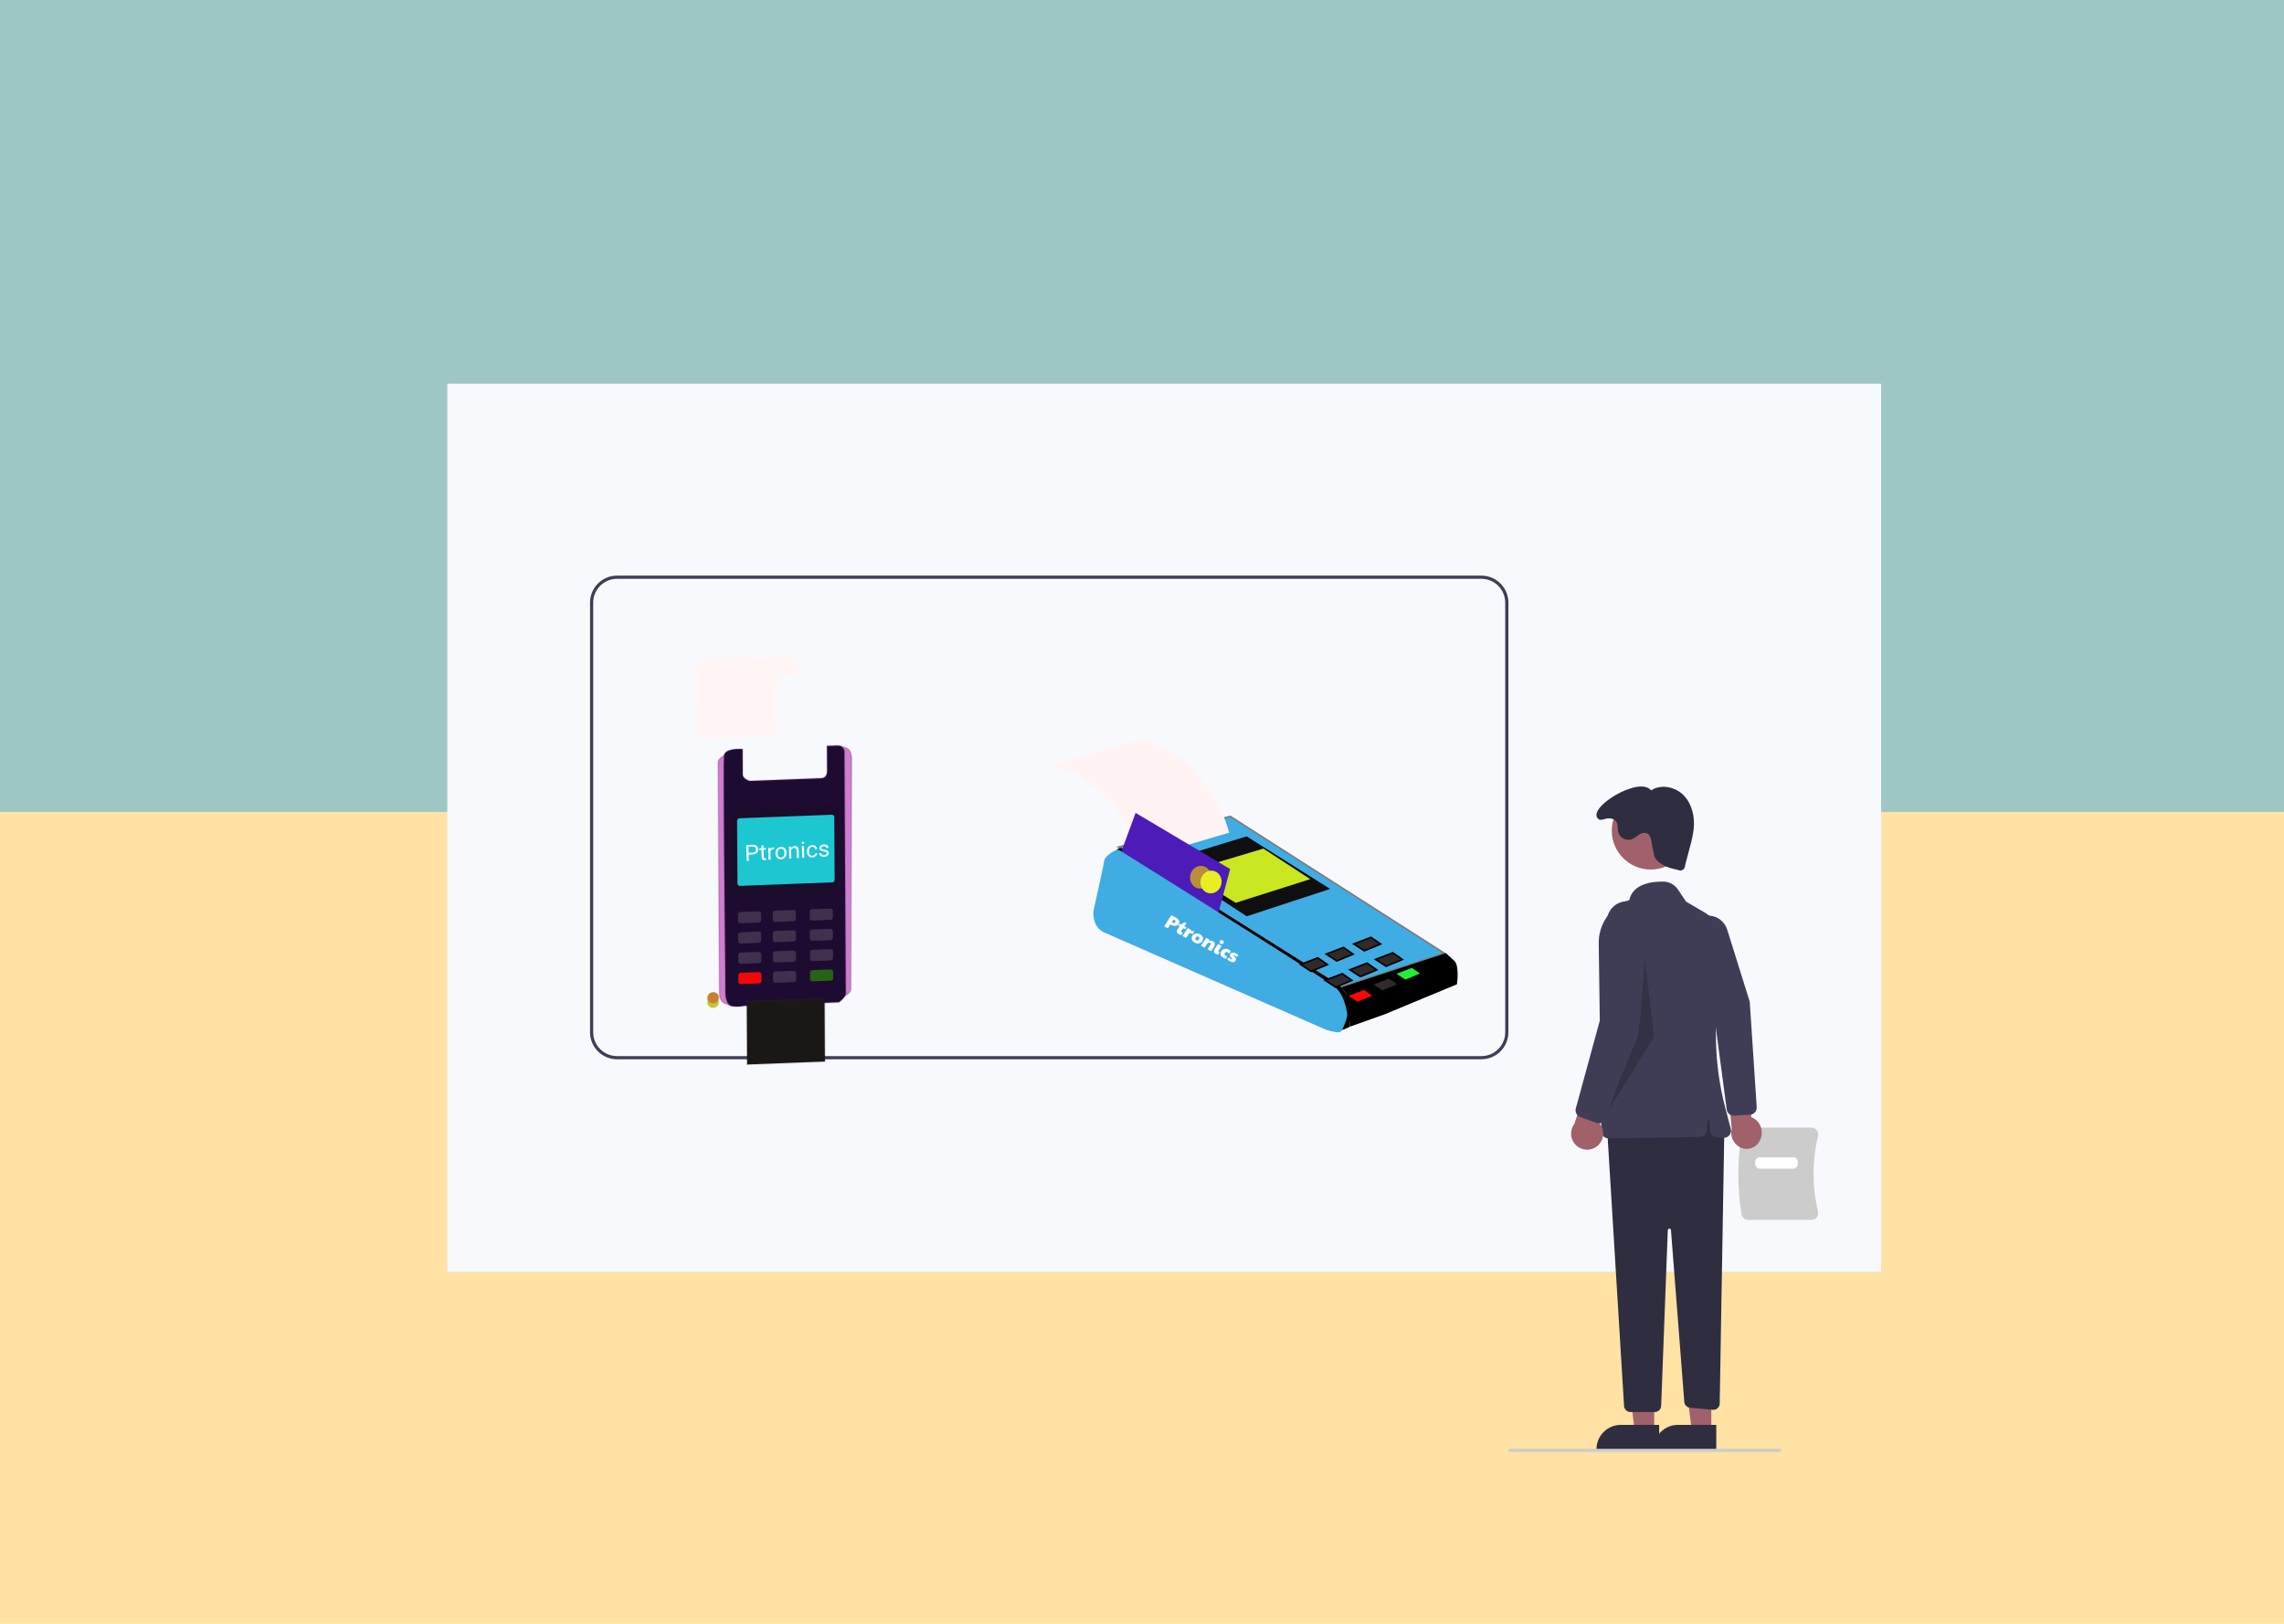 <svg width="1440" height="1024" viewBox="0 0 1440 1024" fill="none" xmlns="http://www.w3.org/2000/svg">
<g clip-path="url(#clip0)">
<rect width="1440" height="1024" fill="white"/>
<rect width="1440" height="1024" fill="#FFC446" fill-opacity="0.49"/>
<rect width="1460" height="512" fill="#3FACE4" fill-opacity="0.5"/>
<g filter="url(#filter0_d)">
<rect x="272" y="232" width="904" height="560" fill="#F8F9FD"/>
</g>
<path d="M934 668H389C384.493 667.995 380.172 666.202 376.985 663.015C373.798 659.828 372.005 655.507 372 651V380C372.005 375.493 373.798 371.172 376.985 367.985C380.172 364.798 384.493 363.005 389 363H934C938.507 363.005 942.828 364.798 946.015 367.985C949.202 371.172 950.995 375.493 951 380V651C950.995 655.507 949.202 659.828 946.015 663.015C942.828 666.202 938.507 667.995 934 668V668ZM389 365C385.023 365.004 381.21 366.586 378.398 369.398C375.586 372.21 374.004 376.023 374 380V651C374.004 654.977 375.586 658.79 378.398 661.602C381.21 664.414 385.023 665.996 389 666H934C937.977 665.996 941.79 664.414 944.602 661.602C947.414 658.79 948.996 654.977 949 651V380C948.996 376.023 947.414 372.21 944.602 369.398C941.79 366.586 937.977 365.004 934 365H389Z" fill="#3F3D56"/>
<path d="M503.885 426.002L490.029 426.528L490.042 429.372L490.15 447.846L490.208 457.793L490.241 464.189L442.116 466.016L440.657 466.071C440.165 465.38 439.179 463.571 439.174 461.864L439.018 434.863L438.943 420.649C439.658 418.965 441.394 415.581 442.556 415.538C443.727 415.493 478.05 414.663 495.065 414.255C498.559 412.985 502.379 417.293 503.846 419.608L503.885 426.002Z" fill="#FFF5F5"/>
<g filter="url(#filter1_dd)">
<path d="M441.107 641.206L440.869 599.995L489.792 598.135L490.024 639.35L441.107 641.206Z" fill="#1A1717"/>
<path d="M441.107 641.206L440.869 599.995L489.792 598.135L490.024 639.35L441.107 641.206Z" stroke="black" stroke-opacity="0.2"/>
</g>
<g filter="url(#filter2_dd)">
<path d="M506.452 593.926C506.444 596.201 502.547 598.307 500.6 599.074L500.612 594.101L500.643 586.28L500.741 555.718L500.214 497.451L500.388 445.563L499.672 440.61C500.16 440.595 501.718 440.832 504.043 441.903C506.375 442.97 506.945 446.555 506.937 448.215L506.452 593.926Z" fill="#B52BAF" fill-opacity="0.6"/>
<path d="M506.452 593.926C506.444 596.201 502.547 598.307 500.6 599.074L500.612 594.101L500.643 586.28L500.741 555.718L500.214 497.451L500.388 445.563L499.672 440.61C500.16 440.595 501.718 440.832 504.043 441.903C506.375 442.97 506.945 446.555 506.937 448.215L506.452 593.926Z" stroke="#451A67" stroke-opacity="0.2"/>
</g>
<g filter="url(#filter3_dd)">
<path d="M422.742 450.626C422.725 448.354 426.601 446.218 428.541 445.433L428.571 450.407L428.614 458.224L428.788 488.778L429.849 547.016L430.138 598.891L430.893 603.839C430.406 603.857 428.854 603.63 426.513 602.582C424.171 601.534 423.572 597.955 423.562 596.297L422.742 450.626Z" fill="#B52BAF" fill-opacity="0.6"/>
<path d="M422.742 450.626C422.725 448.354 426.601 446.218 428.541 445.433L428.571 450.407L428.614 458.224L428.788 488.778L429.849 547.016L430.138 598.891L430.893 603.839C430.406 603.857 428.854 603.63 426.513 602.582C424.171 601.534 423.572 597.955 423.562 596.297L422.742 450.626Z" stroke="#451A67" stroke-opacity="0.2"/>
</g>
<g filter="url(#filter4_dd)">
<path d="M426.523 446.371C427.083 442.442 434.524 442.112 438.17 442.44L438.263 458.487C438.279 460.718 441.203 462.096 442.665 462.506L487.873 460.791C490.791 460.679 491.507 457.859 491.498 456.464L491.406 440.417L497.968 440.168C500.886 440.057 502.112 442.338 502.362 443.491L502.437 456.049L502.504 467.91L502.784 517.45L503.223 596.297C503.239 598.527 500.333 601.058 498.88 602.045L489.399 602.404L489.383 599.614L441.258 601.44L441.274 604.23L439.083 604.316C438.115 604.584 435.298 605.016 431.795 604.591C428.291 604.166 427.387 598.943 427.367 596.385L427.274 579.639C426.793 536.853 425.963 450.3 426.523 446.371Z" fill="#1E0B31"/>
<path d="M426.523 446.371C427.083 442.442 434.524 442.112 438.17 442.44L438.263 458.487C438.279 460.718 441.203 462.096 442.665 462.506L487.873 460.791C490.791 460.679 491.507 457.859 491.498 456.464L491.406 440.417L497.968 440.168C500.886 440.057 502.112 442.338 502.362 443.491L502.437 456.049L502.504 467.91L502.784 517.45L503.223 596.297C503.239 598.527 500.333 601.058 498.88 602.045L489.399 602.404L489.383 599.614L441.258 601.44L441.274 604.23L439.083 604.316C438.115 604.584 435.298 605.016 431.795 604.591C428.291 604.166 427.387 598.943 427.367 596.385L427.274 579.639C426.793 536.853 425.963 450.3 426.523 446.371Z" stroke="#451A67" stroke-opacity="0.2"/>
</g>
<g filter="url(#filter5_dd)">
<path d="M495.023 478.092L435.593 480.348C433.478 480.429 431.774 482.163 431.785 484.223L432.055 532.19C432.067 534.25 433.79 535.854 435.905 535.774L495.336 533.517C497.45 533.437 499.155 531.702 499.143 529.643L498.873 481.675C498.862 479.616 497.138 478.011 495.023 478.092Z" fill="#100F0F" fill-opacity="0.2"/>
</g>
<g filter="url(#filter6_dd)">
<path d="M494.453 483.8L436.261 486.01C435.415 486.042 434.733 486.736 434.738 487.559L434.961 527.211C434.966 528.035 435.655 528.677 436.501 528.645L494.692 526.435C495.538 526.402 496.22 525.709 496.215 524.885L495.992 485.233C495.987 484.41 495.298 483.768 494.453 483.8Z" fill="#1CC7D2"/>
</g>
<g filter="url(#filter7_dd)">
<path d="M448.317 544.683L436.796 545.12C435.95 545.152 435.268 545.846 435.273 546.67L435.296 550.793C435.301 551.617 435.99 552.259 436.836 552.226L448.358 551.789C449.203 551.757 449.885 551.063 449.881 550.239L449.857 546.116C449.852 545.292 449.163 544.65 448.317 544.683Z" fill="#C4C4C4" fill-opacity="0.2"/>
</g>
<g filter="url(#filter8_dd)">
<path d="M448.397 557.472L436.876 557.909C436.03 557.942 435.348 558.635 435.353 559.459L435.376 563.581C435.38 564.405 436.07 565.047 436.915 565.014L448.437 564.577C449.283 564.546 449.965 563.851 449.96 563.027L449.937 558.905C449.932 558.081 449.243 557.439 448.397 557.472Z" fill="#C4C4C4" fill-opacity="0.2"/>
</g>
<g filter="url(#filter9_dd)">
<path d="M448.466 570.26L436.944 570.699C436.098 570.73 435.417 571.425 435.421 572.248L435.444 576.37C435.449 577.194 436.138 577.836 436.984 577.804L448.506 577.367C449.351 577.334 450.033 576.641 450.029 575.817L450.005 571.694C450.001 570.871 449.312 570.229 448.466 570.26Z" fill="#C4C4C4" fill-opacity="0.2"/>
</g>
<g filter="url(#filter10_dd)">
<path d="M448.552 583.046L437.03 583.483C436.184 583.516 435.502 584.209 435.507 585.033L435.531 589.156C435.535 589.979 436.224 590.621 437.07 590.59L448.591 590.151C449.438 590.12 450.119 589.425 450.115 588.602L450.091 584.479C450.087 583.655 449.397 583.014 448.552 583.046Z" fill="#F30808"/>
</g>
<g filter="url(#filter11_dd)">
<path d="M470.403 582.218L458.881 582.655C458.036 582.688 457.354 583.381 457.359 584.205L457.382 588.328C457.386 589.151 458.076 589.793 458.922 589.762L470.444 589.324C471.289 589.292 471.971 588.597 471.966 587.774L471.943 583.651C471.938 582.827 471.249 582.185 470.403 582.218Z" fill="#C4C4C4" fill-opacity="0.2"/>
</g>
<g filter="url(#filter12_dd)">
<path d="M493.743 581.334L482.222 581.773C481.375 581.804 480.694 582.499 480.699 583.323L480.722 587.445C480.726 588.269 481.416 588.911 482.261 588.878L493.783 588.441C494.629 588.408 495.311 587.715 495.306 586.891L495.283 582.769C495.278 581.945 494.589 581.303 493.743 581.334Z" fill="#286214"/>
</g>
<g filter="url(#filter13_dd)">
<path d="M470.345 569.425L458.823 569.862C457.977 569.894 457.296 570.589 457.3 571.412L457.323 575.535C457.328 576.359 458.017 577.001 458.863 576.968L470.385 576.531C471.23 576.499 471.912 575.805 471.908 574.981L471.884 570.858C471.88 570.035 471.191 569.393 470.345 569.425Z" fill="#C4C4C4" fill-opacity="0.2"/>
</g>
<g filter="url(#filter14_dd)">
<path d="M493.683 568.546L482.161 568.983C481.315 569.016 480.633 569.709 480.638 570.533L480.661 574.655C480.666 575.479 481.355 576.121 482.201 576.089L493.722 575.651C494.568 575.62 495.25 574.925 495.245 574.101L495.222 569.979C495.217 569.155 494.528 568.514 493.683 568.546Z" fill="#C4C4C4" fill-opacity="0.2"/>
</g>
<g filter="url(#filter15_dd)">
<path d="M470.274 556.64L458.753 557.077C457.907 557.11 457.225 557.803 457.23 558.627L457.253 562.749C457.257 563.573 457.947 564.215 458.792 564.182L470.314 563.745C471.16 563.714 471.842 563.019 471.837 562.195L471.814 558.073C471.809 557.249 471.12 556.607 470.274 556.64Z" fill="#C4C4C4" fill-opacity="0.2"/>
</g>
<g filter="url(#filter16_dd)">
<path d="M493.6 555.749L482.079 556.187C481.233 556.218 480.551 556.913 480.556 557.736L480.579 561.859C480.584 562.683 481.273 563.325 482.119 563.292L493.641 562.855C494.486 562.822 495.168 562.129 495.163 561.305L495.14 557.182C495.136 556.359 494.446 555.717 493.6 555.749Z" fill="#C4C4C4" fill-opacity="0.2"/>
</g>
<g filter="url(#filter17_dd)">
<path d="M470.202 543.847L458.68 544.284C457.835 544.317 457.153 545.01 457.157 545.834L457.181 549.957C457.186 550.781 457.875 551.422 458.721 551.39L470.242 550.953C471.088 550.921 471.769 550.226 471.765 549.403L471.742 545.28C471.737 544.456 471.048 543.814 470.202 543.847Z" fill="#C4C4C4" fill-opacity="0.2"/>
</g>
<g filter="url(#filter18_dd)">
<path d="M493.538 542.968L482.017 543.406C481.17 543.437 480.489 544.132 480.494 544.956L480.517 549.077C480.521 549.901 481.211 550.543 482.056 550.511L493.578 550.074C494.424 550.041 495.106 549.348 495.101 548.524L495.078 544.402C495.074 543.577 494.384 542.936 493.538 542.968Z" fill="#C4C4C4" fill-opacity="0.2"/>
</g>
<path d="M449.631 635.603C451.644 635.526 453.268 633.873 453.257 631.911C453.246 629.949 451.605 628.42 449.59 628.496C447.577 628.573 445.954 630.226 445.965 632.188C445.976 634.15 447.617 635.678 449.631 635.603Z" fill="#C4C732"/>
<path d="M449.619 632.755C451.632 632.678 453.256 631.026 453.245 629.063C453.234 627.101 451.593 625.573 449.579 625.649C447.565 625.726 445.942 627.378 445.953 629.34C445.964 631.303 447.605 632.831 449.619 632.755Z" fill="#C78232"/>
<g filter="url(#filter19_dd)">
<path d="M442.012 508.956L442.114 512.886L440.748 512.967L440.494 502.926L444.298 502.708C445.433 502.64 446.321 502.871 446.976 503.394C447.632 503.919 447.971 504.643 448.001 505.564C448.021 506.541 447.73 507.308 447.112 507.875C446.5 508.435 445.61 508.75 444.441 508.818L442.012 508.956ZM441.986 507.873L444.431 507.733C445.156 507.692 445.71 507.494 446.092 507.139C446.473 506.781 446.651 506.288 446.633 505.66C446.62 505.061 446.413 504.595 446.018 504.257C445.623 503.92 445.082 503.767 444.408 503.791L441.882 503.938L441.986 507.873ZM451.35 503.072L451.395 504.88L452.827 504.797L452.852 505.783L451.42 505.866L451.544 510.49C451.55 510.789 451.616 511.013 451.747 511.157C451.877 511.297 452.098 511.357 452.41 511.337C452.559 511.33 452.769 511.289 453.033 511.218L453.055 512.255C452.716 512.365 452.382 512.43 452.053 512.45C451.468 512.484 451.023 512.336 450.709 512.011C450.403 511.684 450.247 511.201 450.227 510.568L450.11 505.941L448.711 506.022L448.686 505.036L450.085 504.954L450.041 503.147L451.35 503.072ZM458.107 505.638C457.911 505.615 457.691 505.614 457.46 505.627C456.603 505.674 456.026 506.066 455.735 506.797L455.871 512.093L454.561 512.167L454.366 504.708L455.642 504.634L455.687 505.494C456.105 504.801 456.702 504.435 457.492 504.389C457.747 504.374 457.942 504.395 458.077 504.452L458.107 505.638ZM458.895 508.112C458.875 507.383 459.009 506.715 459.282 506.116C459.571 505.512 459.968 505.039 460.489 504.69C461.01 504.343 461.608 504.15 462.283 504.111C463.328 504.05 464.181 504.353 464.841 505.02C465.508 505.685 465.857 506.601 465.886 507.769L465.885 507.861C465.904 508.587 465.776 509.248 465.501 509.844C465.232 510.435 464.841 510.904 464.314 511.257C463.788 511.612 463.183 511.807 462.492 511.848C461.454 511.907 460.601 511.604 459.934 510.939C459.274 510.272 458.927 509.36 458.901 508.201L458.895 508.112ZM460.221 508.187C460.242 509.014 460.457 509.666 460.857 510.147C461.271 510.623 461.808 510.843 462.467 510.806C463.134 510.767 463.657 510.483 464.038 509.954C464.418 509.422 464.594 508.699 464.568 507.785C464.55 506.966 464.336 506.314 463.918 505.832C463.508 505.345 462.969 505.122 462.31 505.159C461.66 505.197 461.143 505.478 460.76 506.002C460.376 506.525 460.194 507.255 460.221 508.187ZM468.674 503.881L468.743 504.815C469.312 504.064 470.07 503.66 471.017 503.605C472.639 503.511 473.478 504.355 473.535 506.133L473.66 511.064L472.351 511.139L472.223 506.202C472.204 505.665 472.071 505.273 471.811 505.031C471.56 504.787 471.167 504.682 470.647 504.711C470.22 504.736 469.848 504.869 469.532 505.108C469.216 505.347 468.972 505.651 468.799 506.022L468.935 511.337L467.626 511.412L467.438 503.95L468.674 503.881ZM477.068 510.866L475.758 510.94L475.564 503.482L476.873 503.407L477.068 510.866ZM475.404 501.51C475.404 501.301 475.461 501.124 475.587 500.972C475.714 500.823 475.906 500.741 476.162 500.726C476.417 500.712 476.612 500.772 476.749 500.906C476.884 501.042 476.953 501.213 476.959 501.42C476.966 501.625 476.903 501.803 476.773 501.949C476.644 502.094 476.451 502.175 476.196 502.189C475.941 502.204 475.747 502.146 475.612 502.015C475.479 501.885 475.412 501.716 475.404 501.51ZM482.232 509.662C482.701 509.635 483.102 509.474 483.444 509.179C483.793 508.881 483.973 508.527 483.999 508.112L485.242 508.039C485.23 508.468 485.086 508.885 484.817 509.286C484.549 509.689 484.187 510.016 483.72 510.276C483.267 510.53 482.776 510.675 482.256 510.705C481.211 510.765 480.372 510.474 479.733 509.835C479.1 509.19 478.771 508.279 478.738 507.104L478.735 506.889C478.715 506.163 478.838 505.508 479.095 504.928C479.36 504.345 479.736 503.885 480.242 503.542C480.75 503.199 481.349 503.01 482.049 502.969C482.913 502.918 483.63 503.129 484.21 503.597C484.799 504.063 485.122 504.695 485.181 505.493L483.939 505.565C483.885 505.086 483.689 504.7 483.341 504.412C482.991 504.122 482.577 503.986 482.076 504.017C481.409 504.056 480.902 504.318 480.544 504.808C480.187 505.296 480.026 505.978 480.048 506.862L480.054 507.103C480.074 507.964 480.279 508.612 480.653 509.056C481.028 509.5 481.557 509.701 482.232 509.662ZM491.199 508.067C491.189 507.722 491.048 507.462 490.769 507.292C490.504 507.112 490.029 506.976 489.359 506.876C488.698 506.774 488.165 506.64 487.768 506.47C487.372 506.301 487.083 506.085 486.885 505.831C486.695 505.574 486.591 505.264 486.586 504.894C486.568 504.283 486.821 503.751 487.337 503.299C487.861 502.844 488.535 502.594 489.367 502.545C490.231 502.497 490.943 502.674 491.495 503.078C492.047 503.485 492.339 504.025 492.355 504.706L491.037 504.781C491.025 504.434 490.863 504.142 490.547 503.907C490.239 503.672 489.855 503.567 489.394 503.592C488.916 503.62 488.541 503.745 488.282 503.961C488.016 504.179 487.884 504.452 487.894 504.778C487.904 505.085 488.031 505.312 488.288 505.453C488.544 505.594 488.997 505.718 489.652 505.823C490.314 505.927 490.849 506.067 491.264 506.24C491.678 506.413 491.98 506.636 492.184 506.905C492.387 507.17 492.493 507.503 492.51 507.9C492.52 508.57 492.266 509.118 491.726 509.556C491.183 509.989 490.48 510.229 489.607 510.279C488.99 510.315 488.442 510.241 487.963 510.057C487.484 509.873 487.109 509.6 486.831 509.238C486.557 508.871 486.412 508.469 486.401 508.027L487.711 507.952C487.748 508.377 487.929 508.708 488.262 508.942C488.6 509.171 489.039 509.269 489.575 509.239C490.076 509.208 490.471 509.089 490.766 508.879C491.059 508.665 491.208 508.393 491.199 508.067Z" fill="white"/>
</g>
<g filter="url(#filter20_dd)">
<path d="M755.594 490.797L685.111 510.21L825.704 598.364L890.611 577.126L755.594 490.797Z" fill="#3FACE4" stroke="#7F7A7A"/>
<path d="M765.977 503.434L713.559 519.419L766.003 553.835L818.613 536.577L765.977 503.434Z" fill="#0F0F0F"/>
<path d="M776.516 511.156L727.516 525.806L759.094 545.328L806.089 530.395L776.516 511.156Z" fill="#CAE621"/>
<path d="M824.139 597.105L686.792 510.707L684.023 511.616L685.054 512.54L721.004 536.056L771.96 568.702C784.102 576.131 810.51 592.429 819.002 598.199C827.494 603.969 826.877 617.148 825.508 623.016L825.087 625.815L826.92 625.294L830.663 623.744L832.155 613.823C833.072 607.718 827.193 600.134 824.139 597.105Z" fill="black"/>
<path d="M700.631 442L644.986 458.05L643 459.588L648.442 460.356C651.598 461.408 658.603 463.972 661.368 465.816C664.823 468.122 671.581 473.752 680.038 481.699C686.804 488.057 696.663 507.944 700.748 517.093L754.923 501.095L753.568 496.488L750.878 489.094L745.915 479.302C743.217 475.198 736.367 465.382 730.549 458.95C724.73 452.517 708.18 444.97 700.631 442Z" fill="#FFF3F3"/>
<path d="M695.963 488.621L755.568 524.046L747.542 554.088L684.117 520.722L695.963 488.621Z" fill="#4D1BB8"/>
<path d="M676.251 518.573C676.648 515.928 681.573 513.003 683.985 511.871L685.704 512.113C729.195 539.291 817.315 594.637 821.866 598.604C827.555 603.563 828.871 612.322 829.348 614.987C829.824 617.652 826.634 625.255 825.259 626.62C824.159 627.711 818.499 626.186 815.808 625.287C771.907 606.018 682.514 566.789 676.145 564.02C669.775 561.251 669.012 553.748 669.427 550.343C671.536 540.855 675.853 521.219 676.251 518.573Z" fill="#3FACE4"/>
<path d="M829.31 603.551C828.108 601.823 826.657 599.8 825.477 598.691L891.614 577.066C892.333 577.71 894.417 579.599 896.997 582.011C899.577 584.424 899.124 592.812 898.576 596.705L853.105 615.593L830.883 623.516C831.002 622.213 831.196 617.302 831.427 614.761C831.717 611.583 830.384 605.095 829.31 603.551Z" fill="black"/>
<path d="M718.484 553.148L721.173 554.575C722.287 555.165 723.015 555.824 723.359 556.552C723.71 557.283 723.649 558.014 723.175 558.744C722.876 559.204 722.464 559.525 721.936 559.709C721.416 559.896 720.834 559.946 720.191 559.86C719.559 559.77 718.929 559.558 718.3 559.224L717.845 558.983L716.297 561.365L713.955 560.123L718.484 553.148ZM719.226 557.821C719.609 558.024 719.954 558.107 720.26 558.07C720.566 558.032 720.811 557.872 720.996 557.588C721.18 557.304 721.213 557.036 721.096 556.783C720.985 556.533 720.735 556.305 720.345 556.098L719.878 555.851L718.772 557.553C718.908 557.644 719.06 557.733 719.226 557.821ZM723.157 565.113C722.521 564.775 722.135 564.344 722 563.818C721.87 563.285 722 562.718 722.391 562.117L723.674 560.14L722.98 559.772L723.796 558.515L724.653 558.969L726.906 557.588L728.001 558.169L726.757 560.085L728.015 560.752L727.199 562.009L725.941 561.342L724.821 563.065C724.712 563.235 724.684 563.397 724.738 563.553C724.793 563.709 724.925 563.842 725.135 563.954C725.33 564.057 725.533 564.111 725.745 564.114L724.91 565.579C724.663 565.585 724.374 565.544 724.04 565.458C723.719 565.37 723.424 565.255 723.157 565.113ZM728.799 561.264L731.087 562.477L730.416 563.512C730.841 563.201 731.256 563.026 731.661 562.986C732.077 562.943 732.477 563.024 732.86 563.227L732.102 565.046C731.415 564.682 730.863 564.484 730.445 564.454C730.039 564.42 729.74 564.552 729.547 564.85L727.835 567.485L725.548 566.272L728.799 561.264ZM733.186 570.433C732.579 570.11 732.109 569.711 731.777 569.235C731.452 568.763 731.283 568.26 731.27 567.726C731.269 567.189 731.434 566.664 731.768 566.15C732.101 565.637 732.529 565.255 733.051 565.005C733.578 564.748 734.146 564.636 734.756 564.669C735.374 564.706 735.986 564.886 736.594 565.207C737.208 565.533 737.678 565.932 738.003 566.405C738.34 566.874 738.511 567.374 738.517 567.904C738.523 568.434 738.358 568.956 738.025 569.47C737.687 569.99 737.255 570.378 736.729 570.635C736.214 570.889 735.645 571.001 735.024 570.971C734.413 570.938 733.801 570.759 733.186 570.433ZM734.195 568.924C734.491 569.081 734.799 569.108 735.119 569.005C735.451 568.899 735.722 568.684 735.932 568.359C736.143 568.035 736.216 567.72 736.153 567.413C736.101 567.104 735.927 566.871 735.63 566.714C735.334 566.556 735.02 566.531 734.689 566.637C734.369 566.74 734.104 566.954 733.894 567.278C733.683 567.602 733.604 567.919 733.655 568.228C733.719 568.534 733.899 568.766 734.195 568.924ZM740.437 567.437L742.617 568.593L741.946 569.627C742.874 569.066 743.793 569.027 744.704 569.51C745.398 569.878 745.789 570.399 745.877 571.072C745.976 571.743 745.76 572.487 745.229 573.305L743.584 575.839L741.306 574.631L743.09 571.884C743.279 571.593 743.355 571.333 743.318 571.105C743.289 570.881 743.155 570.705 742.917 570.578C742.744 570.486 742.538 570.451 742.302 570.471C742.07 570.484 741.836 570.559 741.6 570.698C741.372 570.84 741.176 571.036 741.014 571.287L739.473 573.658L737.186 572.445L740.437 567.437ZM746.486 577.487C745.879 577.165 745.524 576.732 745.421 576.186C745.318 575.641 745.471 575.055 745.879 574.426L747.906 571.304L750.205 572.523L748.237 575.554C748.136 575.71 748.1 575.854 748.13 575.988C748.172 576.119 748.264 576.223 748.409 576.3C748.554 576.376 748.728 576.414 748.933 576.414L748.137 577.886C747.904 577.917 747.637 577.893 747.337 577.816C747.044 577.743 746.761 577.633 746.486 577.487ZM749.55 571.153C749.21 570.973 748.984 570.722 748.873 570.399C748.773 570.073 748.818 569.766 749.006 569.475C749.195 569.184 749.476 569.006 749.849 568.941C750.222 568.875 750.567 568.926 750.886 569.095C751.218 569.271 751.438 569.525 751.545 569.854C751.659 570.187 751.626 570.492 751.446 570.769C751.253 571.067 750.97 571.248 750.597 571.313C750.224 571.379 749.875 571.326 749.55 571.153ZM751.217 579.997C750.638 579.69 750.195 579.309 749.887 578.855C749.591 578.399 749.446 577.904 749.452 577.371C749.465 576.842 749.636 576.324 749.966 575.817C750.281 575.33 750.699 574.957 751.218 574.696C751.737 574.435 752.295 574.309 752.893 574.317C753.49 574.325 754.063 574.474 754.613 574.766C755.314 575.138 755.78 575.566 756.009 576.051L754.927 577.29C754.59 576.957 754.288 576.719 754.02 576.577C753.673 576.393 753.337 576.342 753.011 576.424C752.691 576.499 752.427 576.695 752.221 577.013C752.015 577.331 751.951 577.638 752.031 577.934C752.111 578.231 752.316 578.468 752.649 578.644C752.938 578.798 753.315 578.92 753.78 579.013L753.065 580.541C752.745 580.525 752.442 580.474 752.158 580.387C751.87 580.307 751.556 580.177 751.217 579.997ZM755.529 582.284C754.77 581.881 754.173 581.424 753.738 580.911L754.77 579.837C755.177 580.289 755.626 580.646 756.118 580.906C756.479 581.098 756.721 581.099 756.844 580.91C756.905 580.815 756.901 580.709 756.833 580.591C756.771 580.476 756.611 580.318 756.352 580.118C755.822 579.691 755.507 579.279 755.407 578.88C755.313 578.485 755.42 578.051 755.727 577.578C756.103 577.06 756.596 576.772 757.207 576.714C757.818 576.657 758.492 576.823 759.229 577.215C759.605 577.414 759.911 577.608 760.148 577.798C760.396 577.984 760.6 578.187 760.758 578.407L759.747 579.493C759.586 579.307 759.392 579.127 759.165 578.952C758.945 578.781 758.753 578.652 758.586 578.564C758.341 578.433 758.155 578.366 758.031 578.364C757.906 578.362 757.817 578.401 757.765 578.482C757.668 578.63 757.781 578.831 758.103 579.084C758.69 579.541 759.059 579.991 759.209 580.434C759.359 580.876 759.283 581.331 758.98 581.797C758.633 582.331 758.156 582.647 757.549 582.742C756.954 582.836 756.281 582.683 755.529 582.284Z" fill="white"/>
<g filter="url(#filter21_dd)">
<path d="M790.827 556.035L779.961 560.217L786.624 564.535L796.917 560.271L790.827 556.035Z" fill="#302A2A"/>
<path d="M790.827 556.035L779.961 560.217L786.624 564.535L796.917 560.271L790.827 556.035Z" stroke="black"/>
</g>
<g filter="url(#filter22_dd)">
<path d="M807.022 549.484L796.156 553.667L802.819 557.984L813.112 553.72L807.022 549.484Z" fill="#302A2A"/>
<path d="M807.022 549.484L796.156 553.667L802.819 557.984L813.112 553.72L807.022 549.484Z" stroke="black"/>
</g>
<g filter="url(#filter23_dd)">
<path d="M824.36 543.098L813.494 547.28L820.157 551.597L830.45 547.334L824.36 543.098Z" fill="#302A2A"/>
<path d="M824.36 543.098L813.494 547.28L820.157 551.597L830.45 547.334L824.36 543.098Z" stroke="black"/>
</g>
<g filter="url(#filter24_dd)">
<path d="M806.292 566.016L795.426 570.198L802.089 574.515L812.382 570.252L806.292 566.016Z" fill="#302A2A"/>
<path d="M806.292 566.016L795.426 570.198L802.089 574.515L812.382 570.252L806.292 566.016Z" stroke="black"/>
</g>
<g filter="url(#filter25_dd)">
<path d="M821.913 559.383L811.047 563.565L817.71 567.882L828.003 563.619L821.913 559.383Z" fill="#302A2A"/>
<path d="M821.913 559.383L811.047 563.565L817.71 567.882L828.003 563.619L821.913 559.383Z" stroke="black"/>
</g>
<g filter="url(#filter26_dd)">
<path d="M838.104 552.84L827.238 557.023L833.902 561.339L844.194 557.077L838.104 552.84Z" fill="#302A2A"/>
<path d="M838.104 552.84L827.238 557.023L833.902 561.339L844.194 557.077L838.104 552.84Z" stroke="black"/>
</g>
<g filter="url(#filter27_dd)">
<path d="M820.035 575.746L809.17 579.929L815.833 584.246L826.125 579.983L820.035 575.746Z" fill="#FF0707"/>
<path d="M820.035 575.746L809.17 579.929L815.833 584.246L826.125 579.983L820.035 575.746Z" stroke="black"/>
</g>
<g filter="url(#filter28_dd)">
<path d="M835.735 568.609L824.869 572.792L831.532 577.109L841.825 572.845L835.735 568.609Z" fill="#302A2A"/>
<path d="M835.735 568.609L824.869 572.792L831.532 577.109L841.825 572.845L835.735 568.609Z" stroke="black"/>
</g>
<g filter="url(#filter29_dd)">
<path d="M850.21 561.812L839.344 565.995L846.007 570.312L856.3 566.049L850.21 561.812Z" fill="#21F035"/>
<path d="M850.21 561.812L839.344 565.995L846.007 570.312L856.3 566.049L850.21 561.812Z" stroke="black"/>
</g>
<path d="M735.877 536.335C739.515 536.848 742.944 534.075 743.536 530.141C744.127 526.208 741.657 522.603 738.019 522.089C734.381 521.576 730.952 524.349 730.361 528.283C729.769 532.217 732.239 535.822 735.877 536.335Z" fill="#BA8E38"/>
<path d="M742.446 539.343C746.084 539.856 749.512 537.083 750.104 533.149C750.695 529.215 748.226 525.61 744.587 525.097C740.949 524.584 737.521 527.357 736.929 531.291C736.338 535.225 738.807 538.83 742.446 539.343Z" fill="#E9ED23"/>
</g>
<path d="M1097.94 765.679C1095.34 748.786 1095.34 731.596 1097.94 714.703C1098.11 713.698 1098.62 712.784 1099.4 712.123C1100.17 711.463 1101.16 711.1 1102.18 711.098H1142.05C1142.7 711.096 1143.33 711.241 1143.92 711.523C1144.5 711.805 1145.01 712.215 1145.41 712.724C1145.81 713.239 1146.1 713.841 1146.24 714.483C1146.38 715.125 1146.37 715.79 1146.21 716.428C1142.48 732.051 1142.48 748.331 1146.21 763.954C1146.37 764.592 1146.38 765.257 1146.24 765.899C1146.1 766.541 1145.81 767.143 1145.41 767.658C1145.01 768.167 1144.5 768.577 1143.92 768.859C1143.33 769.141 1142.7 769.286 1142.05 769.284H1102.18C1101.16 769.283 1100.17 768.919 1099.4 768.259C1098.62 767.598 1098.11 766.684 1097.94 765.679V765.679Z" fill="#CCCCCC"/>
<path d="M1130.51 737.008H1109.58C1108.79 737.007 1108.03 736.691 1107.46 736.129C1106.9 735.566 1106.58 734.804 1106.58 734.008V732.836C1106.58 732.041 1106.9 731.278 1107.46 730.716C1108.03 730.153 1108.79 729.837 1109.58 729.836H1130.51C1131.3 729.837 1132.07 730.153 1132.63 730.716C1133.19 731.278 1133.51 732.041 1133.51 732.836V734.008C1133.51 734.804 1133.19 735.566 1132.63 736.129C1132.07 736.691 1131.3 737.007 1130.51 737.008V737.008Z" fill="white"/>
<path d="M1109.65 719.048C1110.84 716.643 1111.08 713.878 1110.32 711.304C1109.57 708.73 1107.87 706.535 1105.57 705.156C1105.1 704.898 1104.62 704.681 1104.11 704.505L1103.29 668.195L1088.79 678.875L1091.79 711.718C1091.26 713.922 1091.44 716.24 1092.32 718.331C1093.2 720.422 1094.72 722.176 1096.67 723.335C1097.8 723.96 1099.04 724.344 1100.32 724.465C1101.59 724.586 1102.88 724.441 1104.1 724.038C1105.32 723.635 1106.45 722.983 1107.4 722.124C1108.36 721.266 1109.12 720.218 1109.65 719.048V719.048Z" fill="#A0616A"/>
<path d="M1103.54 702.925L1093.15 703.552C1092.04 703.579 1090.96 703.189 1090.12 702.457C1089.29 701.726 1088.76 700.707 1088.64 699.604L1080.01 634.657L1066.06 595.04C1064.88 591.74 1065.01 588.114 1066.42 584.905C1067.08 583.359 1068.04 581.964 1069.25 580.804C1070.47 579.644 1071.91 578.745 1073.48 578.161C1079.83 575.852 1086.79 579.508 1088.98 586.31L1103.17 631.731L1107.55 698.064C1107.63 699.266 1107.26 700.457 1106.5 701.391C1106.02 701.979 1105.39 702.427 1104.68 702.689C1104.32 702.823 1103.93 702.902 1103.54 702.925V702.925Z" fill="#3F3D56"/>
<path d="M1042.93 902.547L1030.67 902.546L1024.84 855.258L1042.94 855.259L1042.93 902.547Z" fill="#A0616A"/>
<path d="M1046.06 914.431L1006.53 914.429V913.929C1006.53 911.909 1006.93 909.908 1007.7 908.041C1008.47 906.174 1009.61 904.478 1011.04 903.049C1012.46 901.621 1014.16 900.487 1016.03 899.714C1017.89 898.941 1019.9 898.543 1021.92 898.543H1021.92L1046.06 898.544L1046.06 914.431Z" fill="#2F2E41"/>
<path d="M1078.93 902.547L1066.67 902.546L1060.84 855.258L1078.94 855.259L1078.93 902.547Z" fill="#A0616A"/>
<path d="M1082.06 914.431L1042.53 914.429V913.929C1042.53 911.909 1042.93 909.908 1043.7 908.041C1044.47 906.174 1045.61 904.478 1047.04 903.049C1048.46 901.621 1050.16 900.487 1052.03 899.714C1053.89 898.941 1055.9 898.543 1057.92 898.543H1057.92L1082.06 898.544L1082.06 914.431Z" fill="#2F2E41"/>
<path d="M1087.16 711.441L1084.23 885.135C1084.22 885.685 1084.1 886.228 1083.87 886.728C1083.64 887.229 1083.31 887.677 1082.91 888.044C1082.5 888.412 1082.02 888.691 1081.49 888.864C1080.97 889.038 1080.42 889.101 1079.87 889.051L1065.52 887.747C1064.58 887.662 1063.7 887.246 1063.04 886.573C1062.38 885.901 1061.97 885.015 1061.9 884.073L1053.5 775.728C1053.48 775.473 1053.36 775.236 1053.18 775.064C1052.99 774.893 1052.74 774.8 1052.48 774.805C1052.23 774.81 1051.98 774.913 1051.8 775.091C1051.62 775.27 1051.51 775.512 1051.5 775.767L1047.31 886.593C1047.27 887.627 1046.83 888.605 1046.08 889.323C1045.34 890.04 1044.34 890.441 1043.31 890.441H1027.92C1026.9 890.441 1025.92 890.053 1025.18 889.355C1024.44 888.657 1023.99 887.702 1023.93 886.685L1013.16 710.441L1077.16 694.441L1087.16 711.441Z" fill="#2F2E41"/>
<path d="M1040.74 548.345C1054.3 548.345 1065.3 537.348 1065.3 523.784C1065.3 510.219 1054.3 499.223 1040.74 499.223C1027.17 499.223 1016.18 510.219 1016.18 523.784C1016.18 537.348 1027.17 548.345 1040.74 548.345Z" fill="#A0616A"/>
<path d="M1010.97 716.608C1010.54 716.197 1010.2 715.706 1009.97 715.162C1009.73 714.619 1009.61 714.035 1009.6 713.443L1007.95 595.001C1007.85 588.976 1009.66 583.074 1013.12 578.144C1016.59 573.213 1021.53 569.508 1027.23 567.559C1029.53 557.12 1041.78 555.812 1048.92 555.969C1050.7 556.007 1052.44 556.474 1054.01 557.331C1055.57 558.188 1056.9 559.41 1057.89 560.891L1063.01 568.568L1074.29 575.18C1079.51 578.228 1083.63 582.854 1086.05 588.393C1088.47 593.931 1089.07 600.096 1087.76 605.997L1086.03 613.896C1079.91 641.856 1080.49 670.865 1087.72 698.556L1091.22 711.881C1091.4 712.575 1091.41 713.302 1091.26 714.002C1091.1 714.702 1090.78 715.355 1090.32 715.906C1089.86 716.457 1089.28 716.889 1088.61 717.168C1087.95 717.447 1087.24 717.564 1086.52 717.509L1082.46 717.196C1081.41 717.116 1080.42 716.668 1079.66 715.929C1078.9 715.191 1078.43 714.21 1078.33 713.158L1077.66 706.441C1077.65 706.318 1077.59 706.203 1077.5 706.12C1077.4 706.037 1077.28 705.991 1077.16 705.991C1077.04 705.991 1076.92 706.037 1076.82 706.12C1076.73 706.203 1076.67 706.318 1076.66 706.441L1076.01 712.944C1075.9 714.043 1075.39 715.063 1074.58 715.81C1073.77 716.557 1072.71 716.979 1071.6 716.996L1014.17 717.88C1014.15 717.88 1014.13 717.881 1014.1 717.881C1012.93 717.883 1011.81 717.426 1010.97 716.608V716.608Z" fill="#3F3D56"/>
<path d="M1042.66 537.942C1042.76 541.414 1045.17 543.423 1048.13 545.241C1051.09 547.06 1054.55 547.849 1057.94 548.609C1058.39 548.851 1058.9 548.971 1059.42 548.959C1059.94 548.946 1060.44 548.801 1060.88 548.537C1061.32 548.273 1061.69 547.9 1061.95 547.453C1062.2 547.006 1062.34 546.5 1062.34 545.985L1065.45 534.161C1066.55 530.385 1067.35 526.527 1067.85 522.624C1068.59 515.115 1066.82 507.037 1061.57 501.608C1056.33 496.179 1047.24 494.25 1040.96 498.433C1033.51 488.913 999.439 509.946 1007.84 516.566C1009.34 517.744 1011.62 516.254 1013.52 516.109C1015.42 515.965 1017.55 516.298 1018.75 517.771C1020.33 519.696 1019.64 522.562 1020.29 524.962C1020.56 525.807 1020.99 526.59 1021.56 527.266C1022.14 527.943 1022.84 528.499 1023.63 528.903C1024.41 529.308 1025.28 529.552 1026.16 529.622C1027.04 529.691 1027.93 529.586 1028.77 529.311C1030.34 528.537 1031.82 527.588 1033.17 526.482C1034.63 525.512 1036.47 524.796 1038.11 525.407C1040.27 526.214 1041.03 528.858 1041.23 531.155C1041.56 533.446 1042.04 535.713 1042.66 537.942Z" fill="#2F2E41"/>
<path opacity="0.2" d="M1036.92 603.766L1032.92 652.766L1011.92 703.766L1042.92 653.766L1036.92 603.766Z" fill="black"/>
<path d="M1007.01 722.759C1008.16 721.839 1009.09 720.678 1009.74 719.359C1010.39 718.04 1010.74 716.595 1010.77 715.125C1010.8 713.655 1010.51 712.197 1009.92 710.852C1009.32 709.508 1008.44 708.31 1007.33 707.343L1020.71 674.207L1002.51 677.883L992.595 708.786C991.094 710.754 990.367 713.204 990.552 715.672C990.737 718.14 991.821 720.455 993.598 722.177C995.375 723.9 997.723 724.91 1000.2 725.018C1002.67 725.125 1005.09 724.321 1007.01 722.759V722.759Z" fill="#A0616A"/>
<path d="M1006.62 708.143L996.319 704.429C995.257 704.041 994.38 703.269 993.859 702.266C993.338 701.263 993.211 700.101 993.504 699.01L1010.5 636.79L1013.09 580.558C1013.17 578.86 1013.59 577.196 1014.31 575.66C1015.04 574.124 1016.07 572.749 1017.33 571.613C1018.59 570.477 1020.07 569.604 1021.67 569.044C1023.28 568.484 1024.98 568.249 1026.67 568.352C1028.37 568.454 1030.03 568.893 1031.55 569.643C1033.08 570.393 1034.44 571.438 1035.56 572.718C1036.67 573.998 1037.52 575.488 1038.06 577.1C1038.6 578.712 1038.81 580.415 1038.68 582.109L1034.05 643.682L1012.39 705.401C1012.07 706.333 1011.44 707.132 1010.61 707.674C1009.79 708.216 1008.8 708.471 1007.82 708.4C1007.41 708.369 1007.01 708.282 1006.62 708.143V708.143Z" fill="#3F3D56"/>
<path d="M1122 915.648H952C951.735 915.648 951.48 915.543 951.293 915.356C951.105 915.168 951 914.914 951 914.648C951 914.383 951.105 914.129 951.293 913.941C951.48 913.754 951.735 913.648 952 913.648H1122C1122.27 913.648 1122.52 913.754 1122.71 913.941C1122.89 914.129 1123 914.383 1123 914.648C1123 914.914 1122.89 915.168 1122.71 915.356C1122.52 915.543 1122.27 915.648 1122 915.648Z" fill="#CCCCCC"/>
</g>
<defs>
<filter id="filter0_d" x="262" y="222" width="944" height="600" filterUnits="userSpaceOnUse" color-interpolation-filters="sRGB">
<feFlood flood-opacity="0" result="BackgroundImageFix"/>
<feColorMatrix in="SourceAlpha" type="matrix" values="0 0 0 0 0 0 0 0 0 0 0 0 0 0 0 0 0 0 127 0"/>
<feOffset dx="10" dy="10"/>
<feGaussianBlur stdDeviation="10"/>
<feColorMatrix type="matrix" values="0 0 0 0 0 0 0 0 0 0 0 0 0 0 0 0 0 0 0.25 0"/>
<feBlend mode="normal" in2="BackgroundImageFix" result="effect1_dropShadow"/>
<feBlend mode="normal" in="SourceGraphic" in2="effect1_dropShadow" result="shape"/>
</filter>
<filter id="filter1_dd" x="403.088" y="558.438" width="164.724" height="162.467" filterUnits="userSpaceOnUse" color-interpolation-filters="sRGB">
<feFlood flood-opacity="0" result="BackgroundImageFix"/>
<feColorMatrix in="SourceAlpha" type="matrix" values="0 0 0 0 0 0 0 0 0 0 0 0 0 0 0 0 0 0 127 0"/>
<feOffset dx="10" dy="10"/>
<feGaussianBlur stdDeviation="10"/>
<feColorMatrix type="matrix" values="0 0 0 0 0 0 0 0 0 0 0 0 0 0 0 0 0 0 0.25 0"/>
<feBlend mode="normal" in2="BackgroundImageFix" result="effect1_dropShadow"/>
<feColorMatrix in="SourceAlpha" type="matrix" values="0 0 0 0 0 0 0 0 0 0 0 0 0 0 0 0 0 0 127 0"/>
<feOffset dx="20" dy="20"/>
<feGaussianBlur stdDeviation="20"/>
<feColorMatrix type="matrix" values="0 0 0 0 0 0 0 0 0 0 0 0 0 0 0 0 0 0 0.25 0"/>
<feBlend mode="normal" in2="effect1_dropShadow" result="effect2_dropShadow"/>
<feBlend mode="normal" in="SourceGraphic" in2="effect2_dropShadow" result="shape"/>
</filter>
<filter id="filter2_dd" x="413.797" y="417.879" width="215.934" height="242.095" filterUnits="userSpaceOnUse" color-interpolation-filters="sRGB">
<feFlood flood-opacity="0" result="BackgroundImageFix"/>
<feColorMatrix in="SourceAlpha" type="matrix" values="0 0 0 0 0 0 0 0 0 0 0 0 0 0 0 0 0 0 127 0"/>
<feOffset dx="10" dy="10"/>
<feGaussianBlur stdDeviation="10"/>
<feColorMatrix type="matrix" values="0 0 0 0 0 0 0 0 0 0 0 0 0 0 0 0 0 0 0.25 0"/>
<feBlend mode="normal" in2="BackgroundImageFix" result="effect1_dropShadow"/>
<feColorMatrix in="SourceAlpha" type="matrix" values="0 0 0 0 0 0 0 0 0 0 0 0 0 0 0 0 0 0 127 0"/>
<feOffset dx="20" dy="20"/>
<feGaussianBlur stdDeviation="20"/>
<feColorMatrix type="matrix" values="0 0 0 0 0 0 0 0 0 0 0 0 0 0 0 0 0 0 0.25 0"/>
<feBlend mode="normal" in2="effect1_dropShadow" result="effect2_dropShadow"/>
<feBlend mode="normal" in="SourceGraphic" in2="effect2_dropShadow" result="shape"/>
</filter>
<filter id="filter3_dd" x="340.512" y="424.551" width="215.118" height="242.043" filterUnits="userSpaceOnUse" color-interpolation-filters="sRGB">
<feFlood flood-opacity="0" result="BackgroundImageFix"/>
<feColorMatrix in="SourceAlpha" type="matrix" values="0 0 0 0 0 0 0 0 0 0 0 0 0 0 0 0 0 0 127 0"/>
<feOffset dx="10" dy="10"/>
<feGaussianBlur stdDeviation="10"/>
<feColorMatrix type="matrix" values="0 0 0 0 0 0 0 0 0 0 0 0 0 0 0 0 0 0 0.25 0"/>
<feBlend mode="normal" in2="BackgroundImageFix" result="effect1_dropShadow"/>
<feColorMatrix in="SourceAlpha" type="matrix" values="0 0 0 0 0 0 0 0 0 0 0 0 0 0 0 0 0 0 127 0"/>
<feOffset dx="20" dy="20"/>
<feGaussianBlur stdDeviation="20"/>
<feColorMatrix type="matrix" values="0 0 0 0 0 0 0 0 0 0 0 0 0 0 0 0 0 0 0.25 0"/>
<feBlend mode="normal" in2="effect1_dropShadow" result="effect2_dropShadow"/>
<feBlend mode="normal" in="SourceGraphic" in2="effect2_dropShadow" result="shape"/>
</filter>
<filter id="filter4_dd" x="342.418" y="392.406" width="285.602" height="299.403" filterUnits="userSpaceOnUse" color-interpolation-filters="sRGB">
<feFlood flood-opacity="0" result="BackgroundImageFix"/>
<feColorMatrix in="SourceAlpha" type="matrix" values="0 0 0 0 0 0 0 0 0 0 0 0 0 0 0 0 0 0 127 0"/>
<feOffset dx="10" dy="10"/>
<feGaussianBlur stdDeviation="10"/>
<feColorMatrix type="matrix" values="0 0 0 0 0 0 0 0 0 0 0 0 0 0 0 0 0 0 0.25 0"/>
<feBlend mode="normal" in2="BackgroundImageFix" result="effect1_dropShadow"/>
<feColorMatrix in="SourceAlpha" type="matrix" values="0 0 0 0 0 0 0 0 0 0 0 0 0 0 0 0 0 0 127 0"/>
<feOffset dx="20" dy="20"/>
<feGaussianBlur stdDeviation="20"/>
<feColorMatrix type="matrix" values="0 0 0 0 0 0 0 0 0 0 0 0 0 0 0 0 0 0 0.25 0"/>
<feBlend mode="normal" in2="effect1_dropShadow" result="effect2_dropShadow"/>
<feBlend mode="normal" in="SourceGraphic" in2="effect2_dropShadow" result="shape"/>
</filter>
<filter id="filter5_dd" x="390.83" y="433.91" width="189.268" height="186.046" filterUnits="userSpaceOnUse" color-interpolation-filters="sRGB">
<feFlood flood-opacity="0" result="BackgroundImageFix"/>
<feColorMatrix in="SourceAlpha" type="matrix" values="0 0 0 0 0 0 0 0 0 0 0 0 0 0 0 0 0 0 127 0"/>
<feOffset dx="10" dy="10"/>
<feGaussianBlur stdDeviation="10"/>
<feColorMatrix type="matrix" values="0 0 0 0 0 0 0 0 0 0 0 0 0 0 0 0 0 0 0.25 0"/>
<feBlend mode="normal" in2="BackgroundImageFix" result="effect1_dropShadow"/>
<feColorMatrix in="SourceAlpha" type="matrix" values="0 0 0 0 0 0 0 0 0 0 0 0 0 0 0 0 0 0 127 0"/>
<feOffset dx="20" dy="20"/>
<feGaussianBlur stdDeviation="20"/>
<feColorMatrix type="matrix" values="0 0 0 0 0 0 0 0 0 0 0 0 0 0 0 0 0 0 0.25 0"/>
<feBlend mode="normal" in2="effect1_dropShadow" result="effect2_dropShadow"/>
<feBlend mode="normal" in="SourceGraphic" in2="effect2_dropShadow" result="shape"/>
</filter>
<filter id="filter6_dd" x="397.977" y="440.902" width="175" height="170.637" filterUnits="userSpaceOnUse" color-interpolation-filters="sRGB">
<feFlood flood-opacity="0" result="BackgroundImageFix"/>
<feColorMatrix in="SourceAlpha" type="matrix" values="0 0 0 0 0 0 0 0 0 0 0 0 0 0 0 0 0 0 127 0"/>
<feOffset dx="10" dy="10"/>
<feGaussianBlur stdDeviation="10"/>
<feColorMatrix type="matrix" values="0 0 0 0 0 0 0 0 0 0 0 0 0 0 0 0 0 0 0.25 0"/>
<feBlend mode="normal" in2="BackgroundImageFix" result="effect1_dropShadow"/>
<feColorMatrix in="SourceAlpha" type="matrix" values="0 0 0 0 0 0 0 0 0 0 0 0 0 0 0 0 0 0 127 0"/>
<feOffset dx="20" dy="20"/>
<feGaussianBlur stdDeviation="20"/>
<feColorMatrix type="matrix" values="0 0 0 0 0 0 0 0 0 0 0 0 0 0 0 0 0 0 0.25 0"/>
<feBlend mode="normal" in2="effect1_dropShadow" result="effect2_dropShadow"/>
<feBlend mode="normal" in="SourceGraphic" in2="effect2_dropShadow" result="shape"/>
</filter>
<filter id="filter7_dd" x="413.059" y="519.715" width="99.036" height="97.476" filterUnits="userSpaceOnUse" color-interpolation-filters="sRGB">
<feFlood flood-opacity="0" result="BackgroundImageFix"/>
<feColorMatrix in="SourceAlpha" type="matrix" values="0 0 0 0 0 0 0 0 0 0 0 0 0 0 0 0 0 0 127 0"/>
<feOffset dx="10" dy="10"/>
<feGaussianBlur stdDeviation="10"/>
<feColorMatrix type="matrix" values="0 0 0 0 0 0 0 0 0 0 0 0 0 0 0 0 0 0 0.25 0"/>
<feBlend mode="normal" in2="BackgroundImageFix" result="effect1_dropShadow"/>
<feColorMatrix in="SourceAlpha" type="matrix" values="0 0 0 0 0 0 0 0 0 0 0 0 0 0 0 0 0 0 127 0"/>
<feOffset dx="20" dy="20"/>
<feGaussianBlur stdDeviation="20"/>
<feColorMatrix type="matrix" values="0 0 0 0 0 0 0 0 0 0 0 0 0 0 0 0 0 0 0.25 0"/>
<feBlend mode="normal" in2="effect1_dropShadow" result="effect2_dropShadow"/>
<feBlend mode="normal" in="SourceGraphic" in2="effect2_dropShadow" result="shape"/>
</filter>
<filter id="filter8_dd" x="413.139" y="532.504" width="99.036" height="97.475" filterUnits="userSpaceOnUse" color-interpolation-filters="sRGB">
<feFlood flood-opacity="0" result="BackgroundImageFix"/>
<feColorMatrix in="SourceAlpha" type="matrix" values="0 0 0 0 0 0 0 0 0 0 0 0 0 0 0 0 0 0 127 0"/>
<feOffset dx="10" dy="10"/>
<feGaussianBlur stdDeviation="10"/>
<feColorMatrix type="matrix" values="0 0 0 0 0 0 0 0 0 0 0 0 0 0 0 0 0 0 0.25 0"/>
<feBlend mode="normal" in2="BackgroundImageFix" result="effect1_dropShadow"/>
<feColorMatrix in="SourceAlpha" type="matrix" values="0 0 0 0 0 0 0 0 0 0 0 0 0 0 0 0 0 0 127 0"/>
<feOffset dx="20" dy="20"/>
<feGaussianBlur stdDeviation="20"/>
<feColorMatrix type="matrix" values="0 0 0 0 0 0 0 0 0 0 0 0 0 0 0 0 0 0 0.25 0"/>
<feBlend mode="normal" in2="effect1_dropShadow" result="effect2_dropShadow"/>
<feBlend mode="normal" in="SourceGraphic" in2="effect2_dropShadow" result="shape"/>
</filter>
<filter id="filter9_dd" x="413.207" y="545.293" width="99.036" height="97.475" filterUnits="userSpaceOnUse" color-interpolation-filters="sRGB">
<feFlood flood-opacity="0" result="BackgroundImageFix"/>
<feColorMatrix in="SourceAlpha" type="matrix" values="0 0 0 0 0 0 0 0 0 0 0 0 0 0 0 0 0 0 127 0"/>
<feOffset dx="10" dy="10"/>
<feGaussianBlur stdDeviation="10"/>
<feColorMatrix type="matrix" values="0 0 0 0 0 0 0 0 0 0 0 0 0 0 0 0 0 0 0.25 0"/>
<feBlend mode="normal" in2="BackgroundImageFix" result="effect1_dropShadow"/>
<feColorMatrix in="SourceAlpha" type="matrix" values="0 0 0 0 0 0 0 0 0 0 0 0 0 0 0 0 0 0 127 0"/>
<feOffset dx="20" dy="20"/>
<feGaussianBlur stdDeviation="20"/>
<feColorMatrix type="matrix" values="0 0 0 0 0 0 0 0 0 0 0 0 0 0 0 0 0 0 0.25 0"/>
<feBlend mode="normal" in2="effect1_dropShadow" result="effect2_dropShadow"/>
<feBlend mode="normal" in="SourceGraphic" in2="effect2_dropShadow" result="shape"/>
</filter>
<filter id="filter10_dd" x="413.293" y="558.078" width="99.036" height="97.475" filterUnits="userSpaceOnUse" color-interpolation-filters="sRGB">
<feFlood flood-opacity="0" result="BackgroundImageFix"/>
<feColorMatrix in="SourceAlpha" type="matrix" values="0 0 0 0 0 0 0 0 0 0 0 0 0 0 0 0 0 0 127 0"/>
<feOffset dx="10" dy="10"/>
<feGaussianBlur stdDeviation="10"/>
<feColorMatrix type="matrix" values="0 0 0 0 0 0 0 0 0 0 0 0 0 0 0 0 0 0 0.25 0"/>
<feBlend mode="normal" in2="BackgroundImageFix" result="effect1_dropShadow"/>
<feColorMatrix in="SourceAlpha" type="matrix" values="0 0 0 0 0 0 0 0 0 0 0 0 0 0 0 0 0 0 127 0"/>
<feOffset dx="20" dy="20"/>
<feGaussianBlur stdDeviation="20"/>
<feColorMatrix type="matrix" values="0 0 0 0 0 0 0 0 0 0 0 0 0 0 0 0 0 0 0.25 0"/>
<feBlend mode="normal" in2="effect1_dropShadow" result="effect2_dropShadow"/>
<feBlend mode="normal" in="SourceGraphic" in2="effect2_dropShadow" result="shape"/>
</filter>
<filter id="filter11_dd" x="435.145" y="557.25" width="99.036" height="97.476" filterUnits="userSpaceOnUse" color-interpolation-filters="sRGB">
<feFlood flood-opacity="0" result="BackgroundImageFix"/>
<feColorMatrix in="SourceAlpha" type="matrix" values="0 0 0 0 0 0 0 0 0 0 0 0 0 0 0 0 0 0 127 0"/>
<feOffset dx="10" dy="10"/>
<feGaussianBlur stdDeviation="10"/>
<feColorMatrix type="matrix" values="0 0 0 0 0 0 0 0 0 0 0 0 0 0 0 0 0 0 0.25 0"/>
<feBlend mode="normal" in2="BackgroundImageFix" result="effect1_dropShadow"/>
<feColorMatrix in="SourceAlpha" type="matrix" values="0 0 0 0 0 0 0 0 0 0 0 0 0 0 0 0 0 0 127 0"/>
<feOffset dx="20" dy="20"/>
<feGaussianBlur stdDeviation="20"/>
<feColorMatrix type="matrix" values="0 0 0 0 0 0 0 0 0 0 0 0 0 0 0 0 0 0 0.25 0"/>
<feBlend mode="normal" in2="effect1_dropShadow" result="effect2_dropShadow"/>
<feBlend mode="normal" in="SourceGraphic" in2="effect2_dropShadow" result="shape"/>
</filter>
<filter id="filter12_dd" x="458.484" y="556.367" width="99.036" height="97.475" filterUnits="userSpaceOnUse" color-interpolation-filters="sRGB">
<feFlood flood-opacity="0" result="BackgroundImageFix"/>
<feColorMatrix in="SourceAlpha" type="matrix" values="0 0 0 0 0 0 0 0 0 0 0 0 0 0 0 0 0 0 127 0"/>
<feOffset dx="10" dy="10"/>
<feGaussianBlur stdDeviation="10"/>
<feColorMatrix type="matrix" values="0 0 0 0 0 0 0 0 0 0 0 0 0 0 0 0 0 0 0.25 0"/>
<feBlend mode="normal" in2="BackgroundImageFix" result="effect1_dropShadow"/>
<feColorMatrix in="SourceAlpha" type="matrix" values="0 0 0 0 0 0 0 0 0 0 0 0 0 0 0 0 0 0 127 0"/>
<feOffset dx="20" dy="20"/>
<feGaussianBlur stdDeviation="20"/>
<feColorMatrix type="matrix" values="0 0 0 0 0 0 0 0 0 0 0 0 0 0 0 0 0 0 0.25 0"/>
<feBlend mode="normal" in2="effect1_dropShadow" result="effect2_dropShadow"/>
<feBlend mode="normal" in="SourceGraphic" in2="effect2_dropShadow" result="shape"/>
</filter>
<filter id="filter13_dd" x="435.086" y="544.457" width="99.036" height="97.476" filterUnits="userSpaceOnUse" color-interpolation-filters="sRGB">
<feFlood flood-opacity="0" result="BackgroundImageFix"/>
<feColorMatrix in="SourceAlpha" type="matrix" values="0 0 0 0 0 0 0 0 0 0 0 0 0 0 0 0 0 0 127 0"/>
<feOffset dx="10" dy="10"/>
<feGaussianBlur stdDeviation="10"/>
<feColorMatrix type="matrix" values="0 0 0 0 0 0 0 0 0 0 0 0 0 0 0 0 0 0 0.25 0"/>
<feBlend mode="normal" in2="BackgroundImageFix" result="effect1_dropShadow"/>
<feColorMatrix in="SourceAlpha" type="matrix" values="0 0 0 0 0 0 0 0 0 0 0 0 0 0 0 0 0 0 127 0"/>
<feOffset dx="20" dy="20"/>
<feGaussianBlur stdDeviation="20"/>
<feColorMatrix type="matrix" values="0 0 0 0 0 0 0 0 0 0 0 0 0 0 0 0 0 0 0.25 0"/>
<feBlend mode="normal" in2="effect1_dropShadow" result="effect2_dropShadow"/>
<feBlend mode="normal" in="SourceGraphic" in2="effect2_dropShadow" result="shape"/>
</filter>
<filter id="filter14_dd" x="458.424" y="543.578" width="99.036" height="97.475" filterUnits="userSpaceOnUse" color-interpolation-filters="sRGB">
<feFlood flood-opacity="0" result="BackgroundImageFix"/>
<feColorMatrix in="SourceAlpha" type="matrix" values="0 0 0 0 0 0 0 0 0 0 0 0 0 0 0 0 0 0 127 0"/>
<feOffset dx="10" dy="10"/>
<feGaussianBlur stdDeviation="10"/>
<feColorMatrix type="matrix" values="0 0 0 0 0 0 0 0 0 0 0 0 0 0 0 0 0 0 0.25 0"/>
<feBlend mode="normal" in2="BackgroundImageFix" result="effect1_dropShadow"/>
<feColorMatrix in="SourceAlpha" type="matrix" values="0 0 0 0 0 0 0 0 0 0 0 0 0 0 0 0 0 0 127 0"/>
<feOffset dx="20" dy="20"/>
<feGaussianBlur stdDeviation="20"/>
<feColorMatrix type="matrix" values="0 0 0 0 0 0 0 0 0 0 0 0 0 0 0 0 0 0 0.25 0"/>
<feBlend mode="normal" in2="effect1_dropShadow" result="effect2_dropShadow"/>
<feBlend mode="normal" in="SourceGraphic" in2="effect2_dropShadow" result="shape"/>
</filter>
<filter id="filter15_dd" x="435.016" y="531.672" width="99.036" height="97.475" filterUnits="userSpaceOnUse" color-interpolation-filters="sRGB">
<feFlood flood-opacity="0" result="BackgroundImageFix"/>
<feColorMatrix in="SourceAlpha" type="matrix" values="0 0 0 0 0 0 0 0 0 0 0 0 0 0 0 0 0 0 127 0"/>
<feOffset dx="10" dy="10"/>
<feGaussianBlur stdDeviation="10"/>
<feColorMatrix type="matrix" values="0 0 0 0 0 0 0 0 0 0 0 0 0 0 0 0 0 0 0.25 0"/>
<feBlend mode="normal" in2="BackgroundImageFix" result="effect1_dropShadow"/>
<feColorMatrix in="SourceAlpha" type="matrix" values="0 0 0 0 0 0 0 0 0 0 0 0 0 0 0 0 0 0 127 0"/>
<feOffset dx="20" dy="20"/>
<feGaussianBlur stdDeviation="20"/>
<feColorMatrix type="matrix" values="0 0 0 0 0 0 0 0 0 0 0 0 0 0 0 0 0 0 0.25 0"/>
<feBlend mode="normal" in2="effect1_dropShadow" result="effect2_dropShadow"/>
<feBlend mode="normal" in="SourceGraphic" in2="effect2_dropShadow" result="shape"/>
</filter>
<filter id="filter16_dd" x="458.342" y="530.781" width="99.036" height="97.475" filterUnits="userSpaceOnUse" color-interpolation-filters="sRGB">
<feFlood flood-opacity="0" result="BackgroundImageFix"/>
<feColorMatrix in="SourceAlpha" type="matrix" values="0 0 0 0 0 0 0 0 0 0 0 0 0 0 0 0 0 0 127 0"/>
<feOffset dx="10" dy="10"/>
<feGaussianBlur stdDeviation="10"/>
<feColorMatrix type="matrix" values="0 0 0 0 0 0 0 0 0 0 0 0 0 0 0 0 0 0 0.25 0"/>
<feBlend mode="normal" in2="BackgroundImageFix" result="effect1_dropShadow"/>
<feColorMatrix in="SourceAlpha" type="matrix" values="0 0 0 0 0 0 0 0 0 0 0 0 0 0 0 0 0 0 127 0"/>
<feOffset dx="20" dy="20"/>
<feGaussianBlur stdDeviation="20"/>
<feColorMatrix type="matrix" values="0 0 0 0 0 0 0 0 0 0 0 0 0 0 0 0 0 0 0.25 0"/>
<feBlend mode="normal" in2="effect1_dropShadow" result="effect2_dropShadow"/>
<feBlend mode="normal" in="SourceGraphic" in2="effect2_dropShadow" result="shape"/>
</filter>
<filter id="filter17_dd" x="434.943" y="518.879" width="99.036" height="97.476" filterUnits="userSpaceOnUse" color-interpolation-filters="sRGB">
<feFlood flood-opacity="0" result="BackgroundImageFix"/>
<feColorMatrix in="SourceAlpha" type="matrix" values="0 0 0 0 0 0 0 0 0 0 0 0 0 0 0 0 0 0 127 0"/>
<feOffset dx="10" dy="10"/>
<feGaussianBlur stdDeviation="10"/>
<feColorMatrix type="matrix" values="0 0 0 0 0 0 0 0 0 0 0 0 0 0 0 0 0 0 0.25 0"/>
<feBlend mode="normal" in2="BackgroundImageFix" result="effect1_dropShadow"/>
<feColorMatrix in="SourceAlpha" type="matrix" values="0 0 0 0 0 0 0 0 0 0 0 0 0 0 0 0 0 0 127 0"/>
<feOffset dx="20" dy="20"/>
<feGaussianBlur stdDeviation="20"/>
<feColorMatrix type="matrix" values="0 0 0 0 0 0 0 0 0 0 0 0 0 0 0 0 0 0 0.25 0"/>
<feBlend mode="normal" in2="effect1_dropShadow" result="effect2_dropShadow"/>
<feBlend mode="normal" in="SourceGraphic" in2="effect2_dropShadow" result="shape"/>
</filter>
<filter id="filter18_dd" x="458.279" y="518" width="99.036" height="97.475" filterUnits="userSpaceOnUse" color-interpolation-filters="sRGB">
<feFlood flood-opacity="0" result="BackgroundImageFix"/>
<feColorMatrix in="SourceAlpha" type="matrix" values="0 0 0 0 0 0 0 0 0 0 0 0 0 0 0 0 0 0 127 0"/>
<feOffset dx="10" dy="10"/>
<feGaussianBlur stdDeviation="10"/>
<feColorMatrix type="matrix" values="0 0 0 0 0 0 0 0 0 0 0 0 0 0 0 0 0 0 0.25 0"/>
<feBlend mode="normal" in2="BackgroundImageFix" result="effect1_dropShadow"/>
<feColorMatrix in="SourceAlpha" type="matrix" values="0 0 0 0 0 0 0 0 0 0 0 0 0 0 0 0 0 0 127 0"/>
<feOffset dx="20" dy="20"/>
<feGaussianBlur stdDeviation="20"/>
<feColorMatrix type="matrix" values="0 0 0 0 0 0 0 0 0 0 0 0 0 0 0 0 0 0 0.25 0"/>
<feBlend mode="normal" in2="effect1_dropShadow" result="effect2_dropShadow"/>
<feBlend mode="normal" in="SourceGraphic" in2="effect2_dropShadow" result="shape"/>
</filter>
<filter id="filter19_dd" x="416.537" y="461.746" width="137.911" height="129.697" filterUnits="userSpaceOnUse" color-interpolation-filters="sRGB">
<feFlood flood-opacity="0" result="BackgroundImageFix"/>
<feColorMatrix in="SourceAlpha" type="matrix" values="0 0 0 0 0 0 0 0 0 0 0 0 0 0 0 0 0 0 127 0"/>
<feOffset dx="10" dy="10"/>
<feGaussianBlur stdDeviation="10"/>
<feColorMatrix type="matrix" values="0 0 0 0 0 0 0 0 0 0 0 0 0 0 0 0 0 0 0.25 0"/>
<feBlend mode="normal" in2="BackgroundImageFix" result="effect1_dropShadow"/>
<feColorMatrix in="SourceAlpha" type="matrix" values="0 0 0 0 0 0 0 0 0 0 0 0 0 0 0 0 0 0 127 0"/>
<feOffset dx="20" dy="20"/>
<feGaussianBlur stdDeviation="20"/>
<feColorMatrix type="matrix" values="0 0 0 0 0 0 0 0 0 0 0 0 0 0 0 0 0 0 0.25 0"/>
<feBlend mode="normal" in2="effect1_dropShadow" result="effect2_dropShadow"/>
<feBlend mode="normal" in="SourceGraphic" in2="effect2_dropShadow" result="shape"/>
</filter>
<filter id="filter20_dd" x="639" y="442" width="290" height="214.998" filterUnits="userSpaceOnUse" color-interpolation-filters="sRGB">
<feFlood flood-opacity="0" result="BackgroundImageFix"/>
<feColorMatrix in="SourceAlpha" type="matrix" values="0 0 0 0 0 0 0 0 0 0 0 0 0 0 0 0 0 0 127 0"/>
<feOffset dy="4"/>
<feGaussianBlur stdDeviation="2"/>
<feColorMatrix type="matrix" values="0 0 0 0 0 0 0 0 0 0 0 0 0 0 0 0 0 0 0.25 0"/>
<feBlend mode="normal" in2="BackgroundImageFix" result="effect1_dropShadow"/>
<feColorMatrix in="SourceAlpha" type="matrix" values="0 0 0 0 0 0 0 0 0 0 0 0 0 0 0 0 0 0 127 0"/>
<feOffset dx="20" dy="20"/>
<feGaussianBlur stdDeviation="5"/>
<feColorMatrix type="matrix" values="0 0 0 0 0 0 0 0 0 0 0 0 0 0 0 0 0 0 0.25 0"/>
<feBlend mode="normal" in2="effect1_dropShadow" result="effect2_dropShadow"/>
<feBlend mode="normal" in="SourceGraphic" in2="effect2_dropShadow" result="shape"/>
</filter>
<filter id="filter21_dd" x="774.865" y="555.473" width="63.088" height="49.624" filterUnits="userSpaceOnUse" color-interpolation-filters="sRGB">
<feFlood flood-opacity="0" result="BackgroundImageFix"/>
<feColorMatrix in="SourceAlpha" type="matrix" values="0 0 0 0 0 0 0 0 0 0 0 0 0 0 0 0 0 0 127 0"/>
<feOffset dy="4"/>
<feGaussianBlur stdDeviation="2"/>
<feColorMatrix type="matrix" values="0 0 0 0 0 0 0 0 0 0 0 0 0 0 0 0 0 0 0.25 0"/>
<feBlend mode="normal" in2="BackgroundImageFix" result="effect1_dropShadow"/>
<feColorMatrix in="SourceAlpha" type="matrix" values="0 0 0 0 0 0 0 0 0 0 0 0 0 0 0 0 0 0 127 0"/>
<feOffset dx="20" dy="20"/>
<feGaussianBlur stdDeviation="10"/>
<feColorMatrix type="matrix" values="0 0 0 0 0 0 0 0 0 0 0 0 0 0 0 0 0 0 0.25 0"/>
<feBlend mode="normal" in2="effect1_dropShadow" result="effect2_dropShadow"/>
<feBlend mode="normal" in="SourceGraphic" in2="effect2_dropShadow" result="shape"/>
</filter>
<filter id="filter22_dd" x="791.061" y="548.922" width="63.088" height="49.624" filterUnits="userSpaceOnUse" color-interpolation-filters="sRGB">
<feFlood flood-opacity="0" result="BackgroundImageFix"/>
<feColorMatrix in="SourceAlpha" type="matrix" values="0 0 0 0 0 0 0 0 0 0 0 0 0 0 0 0 0 0 127 0"/>
<feOffset dy="4"/>
<feGaussianBlur stdDeviation="2"/>
<feColorMatrix type="matrix" values="0 0 0 0 0 0 0 0 0 0 0 0 0 0 0 0 0 0 0.25 0"/>
<feBlend mode="normal" in2="BackgroundImageFix" result="effect1_dropShadow"/>
<feColorMatrix in="SourceAlpha" type="matrix" values="0 0 0 0 0 0 0 0 0 0 0 0 0 0 0 0 0 0 127 0"/>
<feOffset dx="20" dy="20"/>
<feGaussianBlur stdDeviation="10"/>
<feColorMatrix type="matrix" values="0 0 0 0 0 0 0 0 0 0 0 0 0 0 0 0 0 0 0.25 0"/>
<feBlend mode="normal" in2="effect1_dropShadow" result="effect2_dropShadow"/>
<feBlend mode="normal" in="SourceGraphic" in2="effect2_dropShadow" result="shape"/>
</filter>
<filter id="filter23_dd" x="808.398" y="542.535" width="63.088" height="49.624" filterUnits="userSpaceOnUse" color-interpolation-filters="sRGB">
<feFlood flood-opacity="0" result="BackgroundImageFix"/>
<feColorMatrix in="SourceAlpha" type="matrix" values="0 0 0 0 0 0 0 0 0 0 0 0 0 0 0 0 0 0 127 0"/>
<feOffset dy="4"/>
<feGaussianBlur stdDeviation="2"/>
<feColorMatrix type="matrix" values="0 0 0 0 0 0 0 0 0 0 0 0 0 0 0 0 0 0 0.25 0"/>
<feBlend mode="normal" in2="BackgroundImageFix" result="effect1_dropShadow"/>
<feColorMatrix in="SourceAlpha" type="matrix" values="0 0 0 0 0 0 0 0 0 0 0 0 0 0 0 0 0 0 127 0"/>
<feOffset dx="20" dy="20"/>
<feGaussianBlur stdDeviation="10"/>
<feColorMatrix type="matrix" values="0 0 0 0 0 0 0 0 0 0 0 0 0 0 0 0 0 0 0.25 0"/>
<feBlend mode="normal" in2="effect1_dropShadow" result="effect2_dropShadow"/>
<feBlend mode="normal" in="SourceGraphic" in2="effect2_dropShadow" result="shape"/>
</filter>
<filter id="filter24_dd" x="790.33" y="565.453" width="63.088" height="49.624" filterUnits="userSpaceOnUse" color-interpolation-filters="sRGB">
<feFlood flood-opacity="0" result="BackgroundImageFix"/>
<feColorMatrix in="SourceAlpha" type="matrix" values="0 0 0 0 0 0 0 0 0 0 0 0 0 0 0 0 0 0 127 0"/>
<feOffset dy="4"/>
<feGaussianBlur stdDeviation="2"/>
<feColorMatrix type="matrix" values="0 0 0 0 0 0 0 0 0 0 0 0 0 0 0 0 0 0 0.25 0"/>
<feBlend mode="normal" in2="BackgroundImageFix" result="effect1_dropShadow"/>
<feColorMatrix in="SourceAlpha" type="matrix" values="0 0 0 0 0 0 0 0 0 0 0 0 0 0 0 0 0 0 127 0"/>
<feOffset dx="20" dy="20"/>
<feGaussianBlur stdDeviation="10"/>
<feColorMatrix type="matrix" values="0 0 0 0 0 0 0 0 0 0 0 0 0 0 0 0 0 0 0.25 0"/>
<feBlend mode="normal" in2="effect1_dropShadow" result="effect2_dropShadow"/>
<feBlend mode="normal" in="SourceGraphic" in2="effect2_dropShadow" result="shape"/>
</filter>
<filter id="filter25_dd" x="805.951" y="558.82" width="63.088" height="49.624" filterUnits="userSpaceOnUse" color-interpolation-filters="sRGB">
<feFlood flood-opacity="0" result="BackgroundImageFix"/>
<feColorMatrix in="SourceAlpha" type="matrix" values="0 0 0 0 0 0 0 0 0 0 0 0 0 0 0 0 0 0 127 0"/>
<feOffset dy="4"/>
<feGaussianBlur stdDeviation="2"/>
<feColorMatrix type="matrix" values="0 0 0 0 0 0 0 0 0 0 0 0 0 0 0 0 0 0 0.25 0"/>
<feBlend mode="normal" in2="BackgroundImageFix" result="effect1_dropShadow"/>
<feColorMatrix in="SourceAlpha" type="matrix" values="0 0 0 0 0 0 0 0 0 0 0 0 0 0 0 0 0 0 127 0"/>
<feOffset dx="20" dy="20"/>
<feGaussianBlur stdDeviation="10"/>
<feColorMatrix type="matrix" values="0 0 0 0 0 0 0 0 0 0 0 0 0 0 0 0 0 0 0.25 0"/>
<feBlend mode="normal" in2="effect1_dropShadow" result="effect2_dropShadow"/>
<feBlend mode="normal" in="SourceGraphic" in2="effect2_dropShadow" result="shape"/>
</filter>
<filter id="filter26_dd" x="822.143" y="552.277" width="63.088" height="49.624" filterUnits="userSpaceOnUse" color-interpolation-filters="sRGB">
<feFlood flood-opacity="0" result="BackgroundImageFix"/>
<feColorMatrix in="SourceAlpha" type="matrix" values="0 0 0 0 0 0 0 0 0 0 0 0 0 0 0 0 0 0 127 0"/>
<feOffset dy="4"/>
<feGaussianBlur stdDeviation="2"/>
<feColorMatrix type="matrix" values="0 0 0 0 0 0 0 0 0 0 0 0 0 0 0 0 0 0 0.25 0"/>
<feBlend mode="normal" in2="BackgroundImageFix" result="effect1_dropShadow"/>
<feColorMatrix in="SourceAlpha" type="matrix" values="0 0 0 0 0 0 0 0 0 0 0 0 0 0 0 0 0 0 127 0"/>
<feOffset dx="20" dy="20"/>
<feGaussianBlur stdDeviation="10"/>
<feColorMatrix type="matrix" values="0 0 0 0 0 0 0 0 0 0 0 0 0 0 0 0 0 0 0.25 0"/>
<feBlend mode="normal" in2="effect1_dropShadow" result="effect2_dropShadow"/>
<feBlend mode="normal" in="SourceGraphic" in2="effect2_dropShadow" result="shape"/>
</filter>
<filter id="filter27_dd" x="804.074" y="575.184" width="63.087" height="49.624" filterUnits="userSpaceOnUse" color-interpolation-filters="sRGB">
<feFlood flood-opacity="0" result="BackgroundImageFix"/>
<feColorMatrix in="SourceAlpha" type="matrix" values="0 0 0 0 0 0 0 0 0 0 0 0 0 0 0 0 0 0 127 0"/>
<feOffset dy="4"/>
<feGaussianBlur stdDeviation="2"/>
<feColorMatrix type="matrix" values="0 0 0 0 0 0 0 0 0 0 0 0 0 0 0 0 0 0 0.25 0"/>
<feBlend mode="normal" in2="BackgroundImageFix" result="effect1_dropShadow"/>
<feColorMatrix in="SourceAlpha" type="matrix" values="0 0 0 0 0 0 0 0 0 0 0 0 0 0 0 0 0 0 127 0"/>
<feOffset dx="20" dy="20"/>
<feGaussianBlur stdDeviation="10"/>
<feColorMatrix type="matrix" values="0 0 0 0 0 0 0 0 0 0 0 0 0 0 0 0 0 0 0.25 0"/>
<feBlend mode="normal" in2="effect1_dropShadow" result="effect2_dropShadow"/>
<feBlend mode="normal" in="SourceGraphic" in2="effect2_dropShadow" result="shape"/>
</filter>
<filter id="filter28_dd" x="819.773" y="568.047" width="63.088" height="49.624" filterUnits="userSpaceOnUse" color-interpolation-filters="sRGB">
<feFlood flood-opacity="0" result="BackgroundImageFix"/>
<feColorMatrix in="SourceAlpha" type="matrix" values="0 0 0 0 0 0 0 0 0 0 0 0 0 0 0 0 0 0 127 0"/>
<feOffset dy="4"/>
<feGaussianBlur stdDeviation="2"/>
<feColorMatrix type="matrix" values="0 0 0 0 0 0 0 0 0 0 0 0 0 0 0 0 0 0 0.25 0"/>
<feBlend mode="normal" in2="BackgroundImageFix" result="effect1_dropShadow"/>
<feColorMatrix in="SourceAlpha" type="matrix" values="0 0 0 0 0 0 0 0 0 0 0 0 0 0 0 0 0 0 127 0"/>
<feOffset dx="20" dy="20"/>
<feGaussianBlur stdDeviation="10"/>
<feColorMatrix type="matrix" values="0 0 0 0 0 0 0 0 0 0 0 0 0 0 0 0 0 0 0.25 0"/>
<feBlend mode="normal" in2="effect1_dropShadow" result="effect2_dropShadow"/>
<feBlend mode="normal" in="SourceGraphic" in2="effect2_dropShadow" result="shape"/>
</filter>
<filter id="filter29_dd" x="834.248" y="561.25" width="63.088" height="49.624" filterUnits="userSpaceOnUse" color-interpolation-filters="sRGB">
<feFlood flood-opacity="0" result="BackgroundImageFix"/>
<feColorMatrix in="SourceAlpha" type="matrix" values="0 0 0 0 0 0 0 0 0 0 0 0 0 0 0 0 0 0 127 0"/>
<feOffset dy="4"/>
<feGaussianBlur stdDeviation="2"/>
<feColorMatrix type="matrix" values="0 0 0 0 0 0 0 0 0 0 0 0 0 0 0 0 0 0 0.25 0"/>
<feBlend mode="normal" in2="BackgroundImageFix" result="effect1_dropShadow"/>
<feColorMatrix in="SourceAlpha" type="matrix" values="0 0 0 0 0 0 0 0 0 0 0 0 0 0 0 0 0 0 127 0"/>
<feOffset dx="20" dy="20"/>
<feGaussianBlur stdDeviation="10"/>
<feColorMatrix type="matrix" values="0 0 0 0 0 0 0 0 0 0 0 0 0 0 0 0 0 0 0.25 0"/>
<feBlend mode="normal" in2="effect1_dropShadow" result="effect2_dropShadow"/>
<feBlend mode="normal" in="SourceGraphic" in2="effect2_dropShadow" result="shape"/>
</filter>
<clipPath id="clip0">
<rect width="1440" height="1024" fill="white"/>
</clipPath>
</defs>
</svg>
